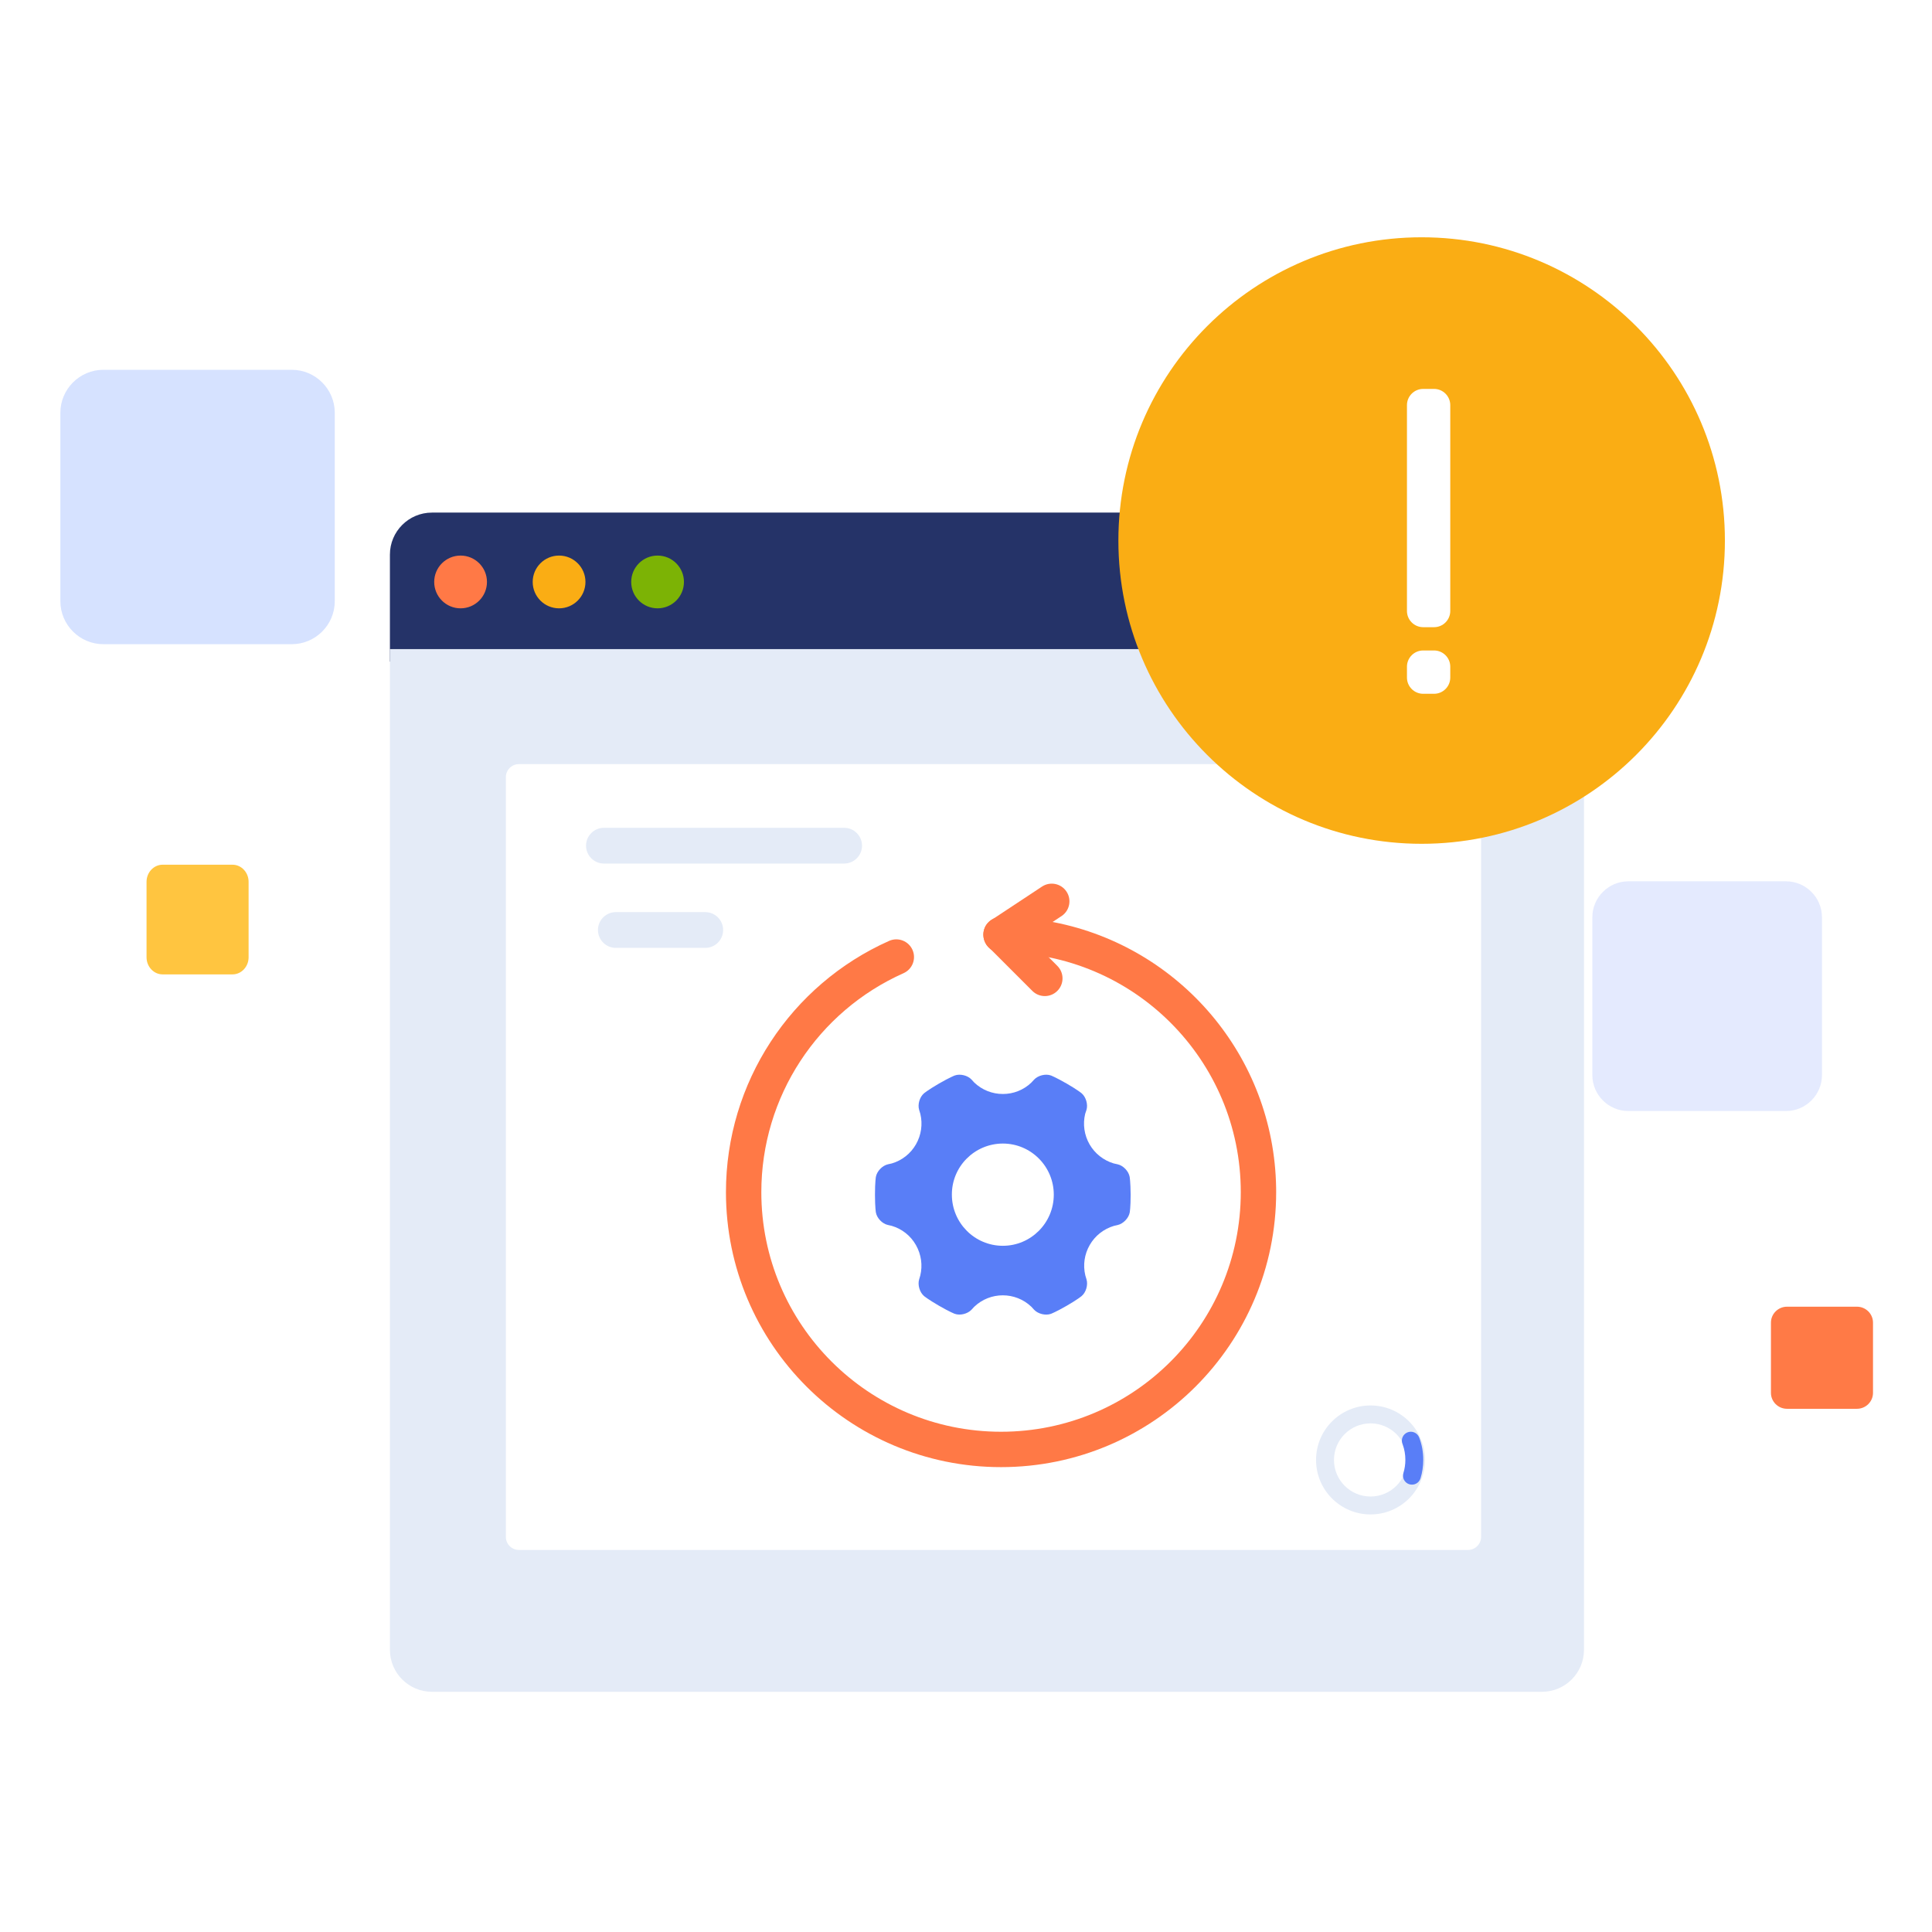 <svg width="160" height="160" viewBox="0 0 160 160" fill="none" xmlns="http://www.w3.org/2000/svg">
<rect x="0" y="0" width="160" height="160" fill="#808080" stroke="none"/>
<g clip-path="url(#clip0_1885_23303)">
<rect width="160" height="160" fill="white"/>
<path opacity="0.163" fill-rule="evenodd" clip-rule="evenodd" d="M147.912 92.01H134.848C133.211 92.01 131.871 90.67 131.871 89.033V75.965C131.871 74.327 133.211 72.987 134.848 72.987H147.912C149.549 72.987 150.888 74.327 150.888 75.965V89.033C150.888 90.67 149.549 92.01 147.912 92.01Z" fill="#597EF7"/>
<path fill-rule="evenodd" clip-rule="evenodd" d="M19.259 80.694H13.464C12.733 80.694 12.136 80.056 12.136 79.278V73.028C12.136 72.25 12.733 71.612 13.464 71.612H19.259C19.99 71.612 20.588 72.25 20.588 73.028V79.278C20.588 80.056 19.99 80.694 19.259 80.694Z" fill="#FFC540"/>
<path fill-rule="evenodd" clip-rule="evenodd" d="M147.99 116.67C147.26 116.67 146.662 116.077 146.662 115.352V109.533C146.662 108.808 147.26 108.215 147.99 108.215H153.786C154.516 108.215 155.114 108.808 155.114 109.533V115.352C155.114 116.077 154.516 116.67 153.786 116.67H147.99Z" fill="#FF7A46"/>
<path opacity="0.497" fill-rule="evenodd" clip-rule="evenodd" d="M8.557 53.349C6.601 53.349 5 51.748 5 49.792V34.182C5 32.225 6.601 30.625 8.557 30.625H24.167C26.123 30.625 27.724 32.225 27.724 34.182V49.792C27.724 51.748 26.123 53.349 24.167 53.349H8.557Z" fill="#ADC6FF"/>
<path fill-rule="evenodd" clip-rule="evenodd" d="M131.179 54.792H32.291V45.931C32.291 44.009 33.85 42.451 35.772 42.451H127.698C129.621 42.451 131.179 44.009 131.179 45.931V54.792Z" fill="#253368"/>
<path fill-rule="evenodd" clip-rule="evenodd" d="M127.698 140.107H35.772C33.85 140.107 32.291 138.549 32.291 136.626V53.754H131.179V136.626C131.179 138.549 129.621 140.107 127.698 140.107Z" fill="#E4EBF7"/>
<path fill-rule="evenodd" clip-rule="evenodd" d="M40.328 48.194C40.328 49.4 39.349 50.379 38.143 50.379C36.937 50.379 35.959 49.4 35.959 48.194C35.959 46.988 36.937 46.01 38.143 46.01C39.349 46.01 40.328 46.988 40.328 48.194Z" fill="#FF7946"/>
<path fill-rule="evenodd" clip-rule="evenodd" d="M48.485 48.194C48.485 49.4 47.507 50.379 46.3 50.379C45.094 50.379 44.116 49.4 44.116 48.194C44.116 46.988 45.094 46.01 46.3 46.01C47.507 46.01 48.485 46.988 48.485 48.194Z" fill="#FAAD14"/>
<path fill-rule="evenodd" clip-rule="evenodd" d="M56.642 48.194C56.642 49.4 55.664 50.379 54.458 50.379C53.252 50.379 52.274 49.4 52.274 48.194C52.274 46.988 53.252 46.01 54.458 46.01C55.664 46.01 56.642 46.988 56.642 48.194Z" fill="#7CB305"/>
<path fill-rule="evenodd" clip-rule="evenodd" d="M42.979 128.361C42.379 128.361 41.893 127.875 41.893 127.276V64.365C41.893 63.766 42.379 63.28 42.979 63.28H121.571C122.171 63.28 122.657 63.766 122.657 64.365V127.276C122.657 127.875 122.171 128.361 121.571 128.361H42.979Z" fill="white"/>
<path fill-rule="evenodd" clip-rule="evenodd" d="M69.909 71.516H50.014C49.2 71.516 48.533 70.85 48.533 70.035C48.533 69.221 49.2 68.555 50.014 68.555H69.909C70.724 68.555 71.39 69.221 71.39 70.035C71.39 70.85 70.724 71.516 69.909 71.516Z" fill="#E4EBF7"/>
<path fill-rule="evenodd" clip-rule="evenodd" d="M58.406 78.5H51.002C50.184 78.5 49.521 77.837 49.521 77.019C49.521 76.201 50.184 75.538 51.002 75.538H58.406C59.224 75.538 59.887 76.201 59.887 77.019C59.887 77.837 59.224 78.5 58.406 78.5Z" fill="#E4EBF7"/>
<path fill-rule="evenodd" clip-rule="evenodd" d="M83.051 103.171C80.722 103.171 78.83 101.277 78.83 98.934C78.822 96.606 80.708 94.713 83.043 94.704C83.046 94.704 83.048 94.704 83.051 94.704C85.378 94.704 87.27 96.599 87.27 98.941C87.266 101.277 85.378 103.17 83.051 103.171ZM93.553 97.46C93.471 96.999 93.027 96.526 92.564 96.425L92.219 96.346C91.38 96.092 90.671 95.529 90.234 94.772C89.793 94.007 89.662 93.102 89.869 92.244L89.977 91.919C90.116 91.47 89.936 90.848 89.575 90.541C89.575 90.541 89.251 90.266 88.341 89.739C87.426 89.214 87.035 89.067 87.035 89.067C86.59 88.904 85.968 89.061 85.643 89.406L85.403 89.663C84.771 90.267 83.928 90.602 83.052 90.599C82.172 90.601 81.325 90.263 80.689 89.656L80.459 89.405C80.139 89.059 79.513 88.906 79.067 89.067C79.067 89.067 78.67 89.214 77.757 89.739C76.843 90.27 76.521 90.545 76.521 90.545C76.161 90.85 75.981 91.464 76.12 91.919L76.219 92.248C76.424 93.105 76.293 94.007 75.854 94.772C75.418 95.535 74.703 96.101 73.858 96.35L73.526 96.425C73.07 96.53 72.622 96.996 72.537 97.46C72.537 97.46 72.462 97.877 72.462 98.935C72.462 99.993 72.537 100.409 72.537 100.409C72.619 100.876 73.062 101.343 73.526 101.445L73.85 101.52C74.697 101.769 75.414 102.336 75.849 103.103C76.304 103.898 76.414 104.803 76.214 105.631L76.12 105.951C75.981 106.401 76.161 107.022 76.522 107.33C76.522 107.33 76.847 107.604 77.757 108.132C78.671 108.66 79.064 108.803 79.064 108.803C79.507 108.967 80.131 108.81 80.456 108.464L80.684 108.219C82.007 106.956 84.092 106.958 85.414 108.221L85.641 108.468C85.962 108.812 86.588 108.967 87.034 108.806C87.034 108.806 87.43 108.66 88.345 108.135C89.258 107.607 89.578 107.332 89.578 107.332C89.939 107.029 90.119 106.409 89.98 105.954L89.881 105.621C89.676 104.767 89.807 103.868 90.246 103.107C90.684 102.343 91.4 101.776 92.245 101.524L92.571 101.448C93.026 101.343 93.475 100.877 93.559 100.413C93.559 100.413 93.635 99.996 93.635 98.939C93.627 97.88 93.553 97.46 93.553 97.46Z" fill="#597EF7"/>
<path d="M86.294 73.423C86.969 72.977 87.877 73.162 88.323 73.837C88.763 74.502 88.59 75.392 87.941 75.846L87.909 75.867L87.171 76.355L87.316 76.382C97.668 78.413 105.506 87.452 105.683 98.352L105.686 98.728C105.686 111.306 95.486 121.501 82.903 121.501C70.321 121.501 60.12 111.306 60.12 98.728C60.12 89.651 65.483 81.553 73.633 77.92C74.372 77.591 75.238 77.923 75.568 78.662C75.897 79.401 75.565 80.267 74.826 80.596C67.723 83.762 63.05 90.819 63.05 98.728C63.05 109.687 71.939 118.571 82.903 118.571C93.868 118.571 102.756 109.687 102.756 98.728C102.756 87.769 93.868 78.885 82.903 78.885C81.465 78.885 80.895 77.037 82.059 76.223L82.095 76.198L86.294 73.423Z" fill="#FF7946"/>
<path d="M81.867 76.365C82.43 75.802 83.336 75.793 83.91 76.337L83.939 76.365L87.564 79.99C88.137 80.562 88.137 81.49 87.564 82.062C87.002 82.624 86.096 82.634 85.522 82.09L85.493 82.062L81.867 78.436C81.295 77.864 81.295 76.937 81.867 76.365Z" fill="#FF7946"/>
<path d="M113.502 116.394C111.01 116.394 108.99 118.414 108.99 120.907C108.99 123.399 111.01 125.419 113.502 125.419C115.994 125.419 118.015 123.399 118.015 120.907C118.015 118.414 115.994 116.394 113.502 116.394ZM113.502 117.878C115.175 117.878 116.531 119.234 116.531 120.907C116.531 122.579 115.175 123.935 113.502 123.935C111.83 123.935 110.474 122.579 110.474 120.907C110.474 119.234 111.83 117.878 113.502 117.878Z" fill="#E4EBF7"/>
<path d="M116.571 118.619C116.953 118.472 117.382 118.662 117.53 119.044C117.753 119.623 117.869 120.251 117.869 120.897C117.869 121.425 117.791 121.943 117.64 122.431C117.519 122.822 117.104 123.041 116.712 122.92C116.321 122.799 116.102 122.384 116.223 121.992C116.33 121.646 116.386 121.277 116.386 120.897C116.386 120.459 116.312 120.036 116.171 119.646L116.146 119.578C115.998 119.196 116.189 118.766 116.571 118.619Z" fill="#597EF7"/>
<path fill-rule="evenodd" clip-rule="evenodd" d="M117.734 19.651C103.864 19.651 92.62 30.895 92.62 44.766C92.62 58.636 103.864 69.88 117.734 69.88C131.605 69.88 142.849 58.636 142.849 44.766C142.849 30.895 131.605 19.651 117.734 19.651Z" fill="#FAAD14"/>
<path fill-rule="evenodd" clip-rule="evenodd" d="M118.76 51.941H117.863C117.12 51.941 116.518 51.339 116.518 50.596V33.554C116.518 32.811 117.12 32.208 117.863 32.208H118.76C119.503 32.208 120.105 32.811 120.105 33.554V50.596C120.105 51.339 119.503 51.941 118.76 51.941Z" fill="white"/>
<path fill-rule="evenodd" clip-rule="evenodd" d="M118.76 57.457H117.863C117.12 57.457 116.518 56.854 116.518 56.111V55.214C116.518 54.471 117.12 53.869 117.863 53.869H118.76C119.503 53.869 120.105 54.471 120.105 55.214V56.111C120.105 56.854 119.503 57.457 118.76 57.457Z" fill="white"/>
</g>
<defs>
<clipPath id="clip0_1885_23303">
<rect width="160" height="160" fill="white"/>
</clipPath>
</defs>
</svg>
